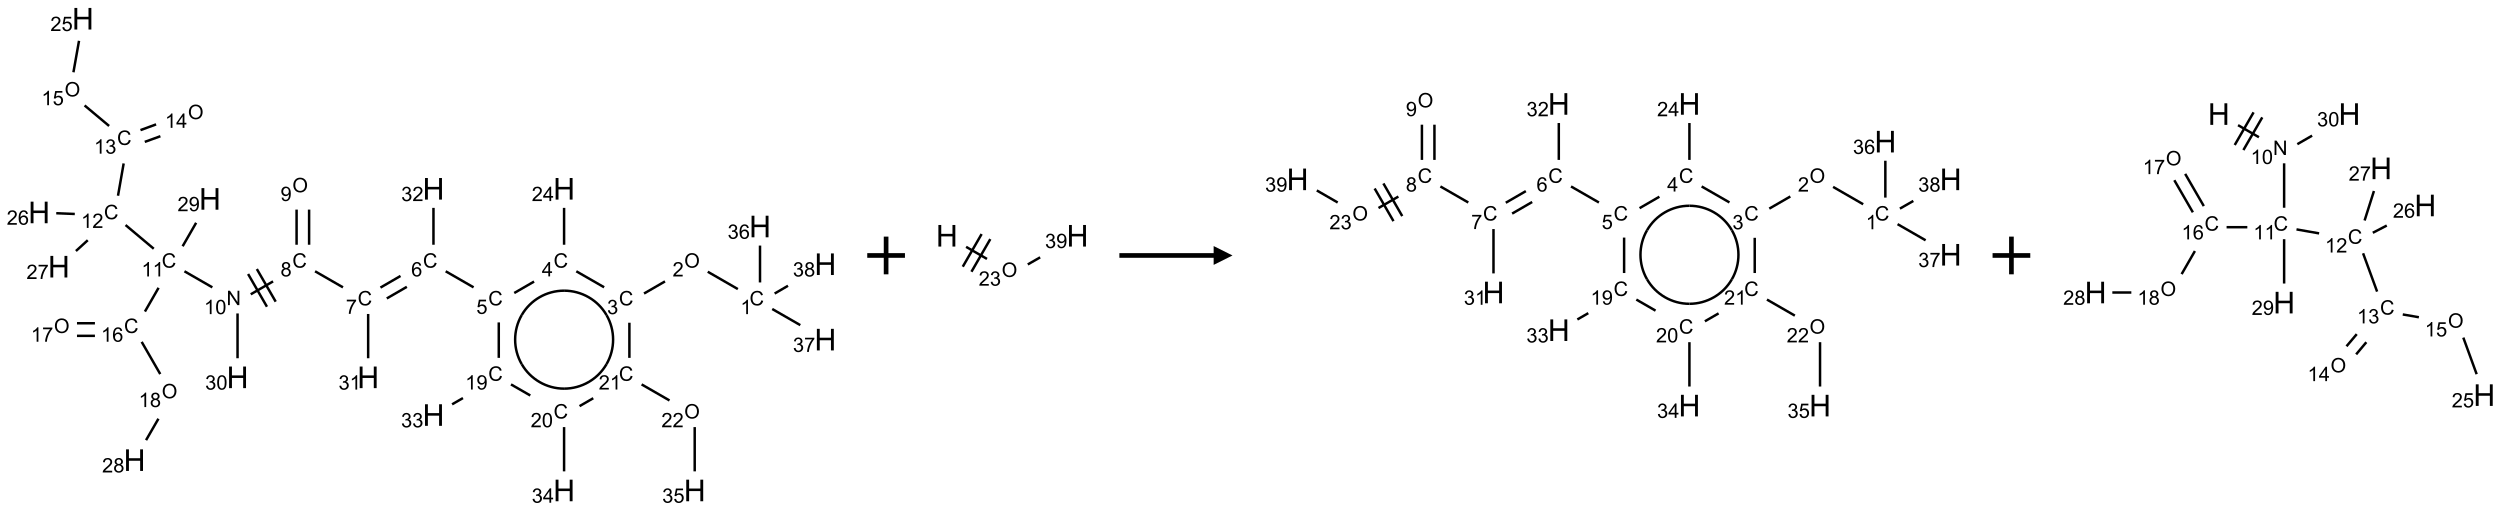 <?xml version="1.0" encoding="UTF-8"?>
<svg xmlns="http://www.w3.org/2000/svg" xmlns:xlink="http://www.w3.org/1999/xlink" width="1326" height="271" viewBox="0 0 1326 271">
<defs>
<g>
<g id="glyph-0-0">
<path d="M 1.332 0 L 1.332 -6.668 L 6.668 -6.668 L 6.668 0 Z M 1.5 -0.168 L 6.5 -0.168 L 6.5 -6.5 L 1.5 -6.5 Z M 1.5 -0.168 "/>
</g>
<g id="glyph-0-1">
<path d="M 6.27 -2.676 L 7.281 -2.422 C 7.07 -1.594 6.688 -0.961 6.137 -0.523 C 5.586 -0.086 4.914 0.129 4.121 0.129 C 3.297 0.129 2.629 -0.039 2.113 -0.371 C 1.598 -0.707 1.203 -1.191 0.934 -1.828 C 0.664 -2.465 0.531 -3.145 0.531 -3.875 C 0.531 -4.672 0.684 -5.363 0.988 -5.957 C 1.293 -6.547 1.723 -6.996 2.285 -7.305 C 2.844 -7.613 3.461 -7.766 4.137 -7.766 C 4.898 -7.766 5.543 -7.57 6.062 -7.184 C 6.582 -6.793 6.945 -6.246 7.152 -5.543 L 6.156 -5.309 C 5.98 -5.863 5.723 -6.266 5.387 -6.52 C 5.051 -6.773 4.625 -6.902 4.113 -6.902 C 3.527 -6.902 3.039 -6.762 2.645 -6.48 C 2.25 -6.199 1.973 -5.82 1.812 -5.348 C 1.652 -4.871 1.574 -4.383 1.574 -3.879 C 1.574 -3.23 1.668 -2.664 1.855 -2.18 C 2.047 -1.695 2.34 -1.332 2.738 -1.094 C 3.137 -0.855 3.57 -0.734 4.035 -0.734 C 4.602 -0.734 5.082 -0.898 5.473 -1.223 C 5.867 -1.551 6.133 -2.035 6.27 -2.676 Z M 6.27 -2.676 "/>
</g>
<g id="glyph-0-2">
<path d="M 3.973 0 L 3.035 0 L 3.035 -5.973 C 2.809 -5.758 2.516 -5.543 2.148 -5.328 C 1.781 -5.113 1.453 -4.953 1.16 -4.844 L 1.16 -5.75 C 1.684 -5.996 2.145 -6.297 2.535 -6.645 C 2.93 -6.996 3.207 -7.336 3.371 -7.668 L 3.973 -7.668 Z M 3.973 0 "/>
</g>
<g id="glyph-0-3">
<path d="M 0.516 -3.719 C 0.516 -4.984 0.855 -5.977 1.535 -6.695 C 2.215 -7.414 3.094 -7.77 4.172 -7.77 C 4.875 -7.77 5.512 -7.602 6.078 -7.266 C 6.645 -6.93 7.074 -6.461 7.371 -5.855 C 7.668 -5.254 7.816 -4.57 7.816 -3.809 C 7.816 -3.035 7.66 -2.34 7.348 -1.73 C 7.035 -1.117 6.594 -0.656 6.02 -0.34 C 5.449 -0.027 4.828 0.129 4.168 0.129 C 3.449 0.129 2.805 -0.043 2.238 -0.391 C 1.672 -0.738 1.246 -1.211 0.953 -1.812 C 0.66 -2.414 0.516 -3.047 0.516 -3.719 Z M 1.559 -3.703 C 1.559 -2.781 1.805 -2.059 2.301 -1.527 C 2.793 -1 3.414 -0.734 4.16 -0.734 C 4.922 -0.734 5.547 -1 6.039 -1.535 C 6.531 -2.07 6.777 -2.828 6.777 -3.812 C 6.777 -4.434 6.672 -4.977 6.461 -5.441 C 6.25 -5.902 5.945 -6.262 5.539 -6.52 C 5.133 -6.773 4.68 -6.902 4.176 -6.902 C 3.461 -6.902 2.848 -6.656 2.332 -6.164 C 1.816 -5.672 1.559 -4.852 1.559 -3.703 Z M 1.559 -3.703 "/>
</g>
<g id="glyph-0-4">
<path d="M 5.371 -0.902 L 5.371 0 L 0.324 0 C 0.316 -0.227 0.352 -0.441 0.434 -0.652 C 0.562 -0.996 0.766 -1.332 1.051 -1.668 C 1.332 -2 1.742 -2.387 2.277 -2.824 C 3.105 -3.504 3.668 -4.043 3.957 -4.441 C 4.25 -4.84 4.395 -5.215 4.395 -5.566 C 4.395 -5.938 4.262 -6.254 3.996 -6.508 C 3.73 -6.762 3.387 -6.891 2.957 -6.891 C 2.508 -6.891 2.145 -6.754 1.875 -6.484 C 1.605 -6.215 1.469 -5.84 1.465 -5.359 L 0.5 -5.457 C 0.566 -6.176 0.812 -6.727 1.246 -7.102 C 1.676 -7.477 2.254 -7.668 2.98 -7.668 C 3.711 -7.668 4.293 -7.465 4.719 -7.059 C 5.145 -6.652 5.359 -6.148 5.359 -5.547 C 5.359 -5.242 5.297 -4.941 5.172 -4.645 C 5.047 -4.352 4.84 -4.039 4.551 -3.715 C 4.262 -3.387 3.777 -2.938 3.105 -2.371 C 2.543 -1.898 2.18 -1.578 2.02 -1.41 C 1.859 -1.242 1.73 -1.07 1.625 -0.902 Z M 5.371 -0.902 "/>
</g>
<g id="glyph-0-5">
<path d="M 0.449 -2.016 L 1.387 -2.141 C 1.492 -1.609 1.676 -1.227 1.934 -0.992 C 2.191 -0.758 2.508 -0.641 2.879 -0.641 C 3.32 -0.641 3.695 -0.793 3.996 -1.098 C 4.301 -1.402 4.453 -1.781 4.453 -2.234 C 4.453 -2.664 4.312 -3.02 4.031 -3.301 C 3.75 -3.578 3.391 -3.719 2.957 -3.719 C 2.781 -3.719 2.562 -3.684 2.297 -3.613 L 2.402 -4.438 C 2.465 -4.43 2.516 -4.426 2.551 -4.426 C 2.949 -4.426 3.312 -4.531 3.629 -4.738 C 3.949 -4.949 4.109 -5.27 4.109 -5.703 C 4.109 -6.047 3.992 -6.332 3.762 -6.559 C 3.527 -6.785 3.227 -6.895 2.859 -6.895 C 2.496 -6.895 2.191 -6.781 1.949 -6.551 C 1.707 -6.324 1.547 -5.98 1.48 -5.52 L 0.543 -5.688 C 0.656 -6.316 0.918 -6.805 1.324 -7.148 C 1.73 -7.492 2.234 -7.668 2.84 -7.668 C 3.254 -7.668 3.641 -7.578 3.988 -7.398 C 4.34 -7.219 4.609 -6.977 4.793 -6.668 C 4.98 -6.359 5.074 -6.031 5.074 -5.684 C 5.074 -5.352 4.984 -5.051 4.809 -4.781 C 4.629 -4.512 4.367 -4.297 4.02 -4.137 C 4.473 -4.031 4.824 -3.816 5.074 -3.488 C 5.324 -3.16 5.449 -2.75 5.449 -2.254 C 5.449 -1.59 5.203 -1.023 4.719 -0.559 C 4.234 -0.098 3.617 0.137 2.875 0.137 C 2.203 0.137 1.648 -0.062 1.207 -0.465 C 0.762 -0.863 0.512 -1.379 0.449 -2.016 Z M 0.449 -2.016 "/>
</g>
<g id="glyph-0-6">
<path d="M 3.449 0 L 3.449 -1.828 L 0.137 -1.828 L 0.137 -2.688 L 3.621 -7.637 L 4.387 -7.637 L 4.387 -2.688 L 5.418 -2.688 L 5.418 -1.828 L 4.387 -1.828 L 4.387 0 Z M 3.449 -2.688 L 3.449 -6.129 L 1.059 -2.688 Z M 3.449 -2.688 "/>
</g>
<g id="glyph-0-7">
<path d="M 0.441 -2 L 1.426 -2.082 C 1.5 -1.605 1.668 -1.242 1.934 -1.004 C 2.199 -0.762 2.52 -0.641 2.895 -0.641 C 3.348 -0.641 3.73 -0.812 4.043 -1.152 C 4.355 -1.492 4.512 -1.941 4.512 -2.504 C 4.512 -3.039 4.359 -3.461 4.059 -3.77 C 3.758 -4.078 3.367 -4.234 2.879 -4.234 C 2.578 -4.234 2.305 -4.164 2.062 -4.027 C 1.82 -3.891 1.629 -3.715 1.488 -3.496 L 0.609 -3.609 L 1.348 -7.531 L 5.145 -7.531 L 5.145 -6.637 L 2.098 -6.637 L 1.688 -4.582 C 2.145 -4.902 2.625 -5.062 3.129 -5.062 C 3.797 -5.062 4.359 -4.832 4.816 -4.371 C 5.277 -3.91 5.504 -3.312 5.504 -2.59 C 5.504 -1.898 5.305 -1.301 4.902 -0.797 C 4.41 -0.18 3.742 0.129 2.895 0.129 C 2.199 0.129 1.633 -0.062 1.195 -0.453 C 0.758 -0.844 0.504 -1.359 0.441 -2 Z M 0.441 -2 "/>
</g>
<g id="glyph-0-8">
<path d="M 5.309 -5.766 L 4.375 -5.691 C 4.293 -6.059 4.172 -6.328 4.02 -6.496 C 3.766 -6.762 3.453 -6.895 3.082 -6.895 C 2.785 -6.895 2.523 -6.812 2.297 -6.645 C 2 -6.43 1.77 -6.117 1.598 -5.703 C 1.43 -5.289 1.34 -4.703 1.332 -3.938 C 1.559 -4.281 1.836 -4.535 2.16 -4.703 C 2.488 -4.871 2.828 -4.953 3.188 -4.953 C 3.812 -4.953 4.344 -4.723 4.785 -4.262 C 5.223 -3.801 5.441 -3.207 5.441 -2.48 C 5.441 -2 5.34 -1.555 5.133 -1.145 C 4.926 -0.73 4.641 -0.418 4.281 -0.199 C 3.922 0.02 3.512 0.129 3.051 0.129 C 2.27 0.129 1.633 -0.156 1.141 -0.73 C 0.648 -1.305 0.402 -2.254 0.402 -3.574 C 0.402 -5.051 0.672 -6.121 1.219 -6.793 C 1.695 -7.375 2.336 -7.668 3.141 -7.668 C 3.742 -7.668 4.234 -7.5 4.617 -7.16 C 5 -6.824 5.23 -6.359 5.309 -5.766 Z M 1.48 -2.473 C 1.48 -2.152 1.547 -1.844 1.684 -1.547 C 1.82 -1.25 2.016 -1.027 2.262 -0.871 C 2.508 -0.719 2.766 -0.641 3.035 -0.641 C 3.434 -0.641 3.773 -0.801 4.059 -1.121 C 4.344 -1.441 4.484 -1.875 4.484 -2.422 C 4.484 -2.949 4.344 -3.367 4.062 -3.668 C 3.781 -3.973 3.426 -4.125 3 -4.125 C 2.578 -4.125 2.219 -3.973 1.922 -3.668 C 1.625 -3.363 1.48 -2.969 1.48 -2.473 Z M 1.48 -2.473 "/>
</g>
<g id="glyph-0-9">
<path d="M 0.504 -6.637 L 0.504 -7.535 L 5.449 -7.535 L 5.449 -6.809 C 4.961 -6.289 4.48 -5.602 4.004 -4.746 C 3.527 -3.887 3.156 -3.004 2.895 -2.098 C 2.707 -1.461 2.59 -0.762 2.535 0 L 1.574 0 C 1.582 -0.602 1.703 -1.328 1.926 -2.176 C 2.152 -3.027 2.477 -3.848 2.898 -4.637 C 3.32 -5.426 3.77 -6.094 4.246 -6.637 Z M 0.504 -6.637 "/>
</g>
<g id="glyph-0-10">
<path d="M 1.887 -4.141 C 1.496 -4.281 1.207 -4.484 1.02 -4.75 C 0.832 -5.016 0.738 -5.328 0.738 -5.699 C 0.738 -6.254 0.938 -6.719 1.34 -7.098 C 1.738 -7.477 2.27 -7.668 2.934 -7.668 C 3.598 -7.668 4.137 -7.473 4.543 -7.086 C 4.949 -6.699 5.152 -6.227 5.152 -5.672 C 5.152 -5.316 5.059 -5.008 4.871 -4.746 C 4.688 -4.484 4.406 -4.281 4.027 -4.141 C 4.496 -3.988 4.852 -3.742 5.098 -3.402 C 5.34 -3.062 5.465 -2.656 5.465 -2.184 C 5.465 -1.531 5.234 -0.98 4.77 -0.535 C 4.309 -0.09 3.703 0.129 2.949 0.129 C 2.195 0.129 1.586 -0.094 1.125 -0.539 C 0.664 -0.984 0.434 -1.543 0.434 -2.207 C 0.434 -2.703 0.559 -3.121 0.809 -3.457 C 1.062 -3.793 1.422 -4.02 1.887 -4.141 Z M 1.699 -5.73 C 1.699 -5.367 1.812 -5.074 2.047 -4.844 C 2.281 -4.613 2.582 -4.5 2.953 -4.5 C 3.312 -4.5 3.609 -4.613 3.84 -4.84 C 4.07 -5.066 4.188 -5.348 4.188 -5.676 C 4.188 -6.02 4.07 -6.309 3.832 -6.543 C 3.594 -6.777 3.297 -6.895 2.941 -6.895 C 2.586 -6.895 2.289 -6.781 2.051 -6.551 C 1.816 -6.324 1.699 -6.047 1.699 -5.73 Z M 1.395 -2.203 C 1.395 -1.938 1.461 -1.676 1.586 -1.426 C 1.711 -1.176 1.902 -0.984 2.152 -0.848 C 2.402 -0.711 2.672 -0.641 2.957 -0.641 C 3.406 -0.641 3.777 -0.785 4.066 -1.074 C 4.359 -1.363 4.504 -1.727 4.504 -2.172 C 4.504 -2.625 4.355 -2.996 4.055 -3.293 C 3.754 -3.586 3.379 -3.734 2.926 -3.734 C 2.484 -3.734 2.121 -3.59 1.832 -3.297 C 1.543 -3.004 1.395 -2.641 1.395 -2.203 Z M 1.395 -2.203 "/>
</g>
<g id="glyph-0-11">
<path d="M 0.582 -1.766 L 1.484 -1.848 C 1.562 -1.426 1.707 -1.117 1.922 -0.926 C 2.137 -0.734 2.414 -0.641 2.75 -0.641 C 3.039 -0.641 3.289 -0.707 3.508 -0.84 C 3.727 -0.973 3.902 -1.148 4.043 -1.367 C 4.18 -1.586 4.297 -1.887 4.391 -2.262 C 4.484 -2.637 4.531 -3.016 4.531 -3.406 C 4.531 -3.449 4.531 -3.512 4.527 -3.594 C 4.34 -3.297 4.082 -3.055 3.758 -2.867 C 3.434 -2.68 3.082 -2.59 2.703 -2.59 C 2.07 -2.59 1.535 -2.816 1.098 -3.277 C 0.66 -3.734 0.441 -4.34 0.441 -5.09 C 0.441 -5.863 0.672 -6.484 1.129 -6.957 C 1.586 -7.43 2.156 -7.668 2.844 -7.668 C 3.34 -7.668 3.793 -7.531 4.207 -7.266 C 4.617 -7 4.93 -6.617 5.145 -6.121 C 5.355 -5.629 5.465 -4.91 5.465 -3.973 C 5.465 -2.996 5.359 -2.223 5.145 -1.645 C 4.934 -1.066 4.617 -0.625 4.199 -0.324 C 3.781 -0.02 3.293 0.129 2.73 0.129 C 2.133 0.129 1.645 -0.035 1.266 -0.367 C 0.887 -0.699 0.66 -1.164 0.582 -1.766 Z M 4.422 -5.137 C 4.422 -5.676 4.277 -6.102 3.992 -6.418 C 3.707 -6.734 3.359 -6.891 2.957 -6.891 C 2.543 -6.891 2.18 -6.719 1.871 -6.379 C 1.562 -6.039 1.406 -5.598 1.406 -5.059 C 1.406 -4.57 1.555 -4.176 1.848 -3.871 C 2.141 -3.566 2.5 -3.418 2.934 -3.418 C 3.367 -3.418 3.723 -3.57 4.004 -3.871 C 4.281 -4.176 4.422 -4.598 4.422 -5.137 Z M 4.422 -5.137 "/>
</g>
<g id="glyph-0-12">
<path d="M 0.812 0 L 0.812 -7.637 L 1.848 -7.637 L 5.859 -1.641 L 5.859 -7.637 L 6.828 -7.637 L 6.828 0 L 5.793 0 L 1.781 -6 L 1.781 0 Z M 0.812 0 "/>
</g>
<g id="glyph-0-13">
<path d="M 0.441 -3.766 C 0.441 -4.668 0.535 -5.395 0.723 -5.945 C 0.906 -6.496 1.184 -6.922 1.551 -7.219 C 1.918 -7.516 2.375 -7.668 2.934 -7.668 C 3.344 -7.668 3.703 -7.586 4.012 -7.418 C 4.32 -7.254 4.574 -7.016 4.777 -6.707 C 4.977 -6.395 5.137 -6.016 5.25 -5.57 C 5.363 -5.125 5.422 -4.523 5.422 -3.766 C 5.422 -2.871 5.328 -2.148 5.145 -1.598 C 4.961 -1.047 4.688 -0.621 4.32 -0.32 C 3.953 -0.02 3.492 0.129 2.934 0.129 C 2.195 0.129 1.617 -0.133 1.199 -0.66 C 0.695 -1.297 0.441 -2.332 0.441 -3.766 Z M 1.406 -3.766 C 1.406 -2.512 1.555 -1.68 1.848 -1.262 C 2.141 -0.848 2.5 -0.641 2.934 -0.641 C 3.363 -0.641 3.727 -0.848 4.02 -1.266 C 4.312 -1.684 4.457 -2.516 4.457 -3.766 C 4.457 -5.023 4.312 -5.859 4.02 -6.27 C 3.727 -6.684 3.359 -6.891 2.922 -6.891 C 2.492 -6.891 2.148 -6.707 1.891 -6.344 C 1.566 -5.879 1.406 -5.02 1.406 -3.766 Z M 1.406 -3.766 "/>
</g>
<g id="glyph-1-0">
<path d="M 2 0 L 2 -10 L 10 -10 L 10 0 Z M 2.25 -0.25 L 9.75 -0.25 L 9.75 -9.75 L 2.25 -9.75 Z M 2.25 -0.25 "/>
</g>
<g id="glyph-1-1">
<path d="M 1.281 0 L 1.281 -11.453 L 2.797 -11.453 L 2.797 -6.75 L 8.75 -6.75 L 8.75 -11.453 L 10.266 -11.453 L 10.266 0 L 8.75 0 L 8.75 -5.398 L 2.797 -5.398 L 2.797 0 Z M 1.281 0 "/>
</g>
</g>
</defs>
<path fill="none" stroke-width="0.033" stroke-linecap="butt" stroke-linejoin="miter" stroke="rgb(0%, 0%, 0%)" stroke-opacity="1" stroke-miterlimit="10" d="M 9.265 3.585 L 8.866 3.355 " transform="matrix(40, 0, 0, 40, 20.75, 9.932)"/>
<path fill="none" stroke-width="0.033" stroke-linecap="butt" stroke-linejoin="miter" stroke="rgb(0%, 0%, 0%)" stroke-opacity="1" stroke-miterlimit="10" d="M 8.299 3.483 L 8.021 3.644 " transform="matrix(40, 0, 0, 40, 20.75, 9.932)"/>
<path fill="none" stroke-width="0.033" stroke-linecap="butt" stroke-linejoin="miter" stroke="rgb(0%, 0%, 0%)" stroke-opacity="1" stroke-miterlimit="10" d="M 7.492 3.561 L 7.123 3.349 " transform="matrix(40, 0, 0, 40, 20.75, 9.932)"/>
<path fill="none" stroke-width="0.033" stroke-linecap="butt" stroke-linejoin="miter" stroke="rgb(0%, 0%, 0%)" stroke-opacity="1" stroke-miterlimit="10" d="M 6.961 2.997 L 6.961 2.508 " transform="matrix(40, 0, 0, 40, 20.75, 9.932)"/>
<path fill="none" stroke-width="0.033" stroke-linecap="butt" stroke-linejoin="miter" stroke="rgb(0%, 0%, 0%)" stroke-opacity="1" stroke-miterlimit="10" d="M 6.563 3.485 L 6.3 3.637 " transform="matrix(40, 0, 0, 40, 20.75, 9.932)"/>
<path fill="none" stroke-width="0.033" stroke-linecap="butt" stroke-linejoin="miter" stroke="rgb(0%, 0%, 0%)" stroke-opacity="1" stroke-miterlimit="10" d="M 5.761 3.562 L 5.391 3.349 " transform="matrix(40, 0, 0, 40, 20.75, 9.932)"/>
<path fill="none" stroke-width="0.033" stroke-linecap="butt" stroke-linejoin="miter" stroke="rgb(0%, 0%, 0%)" stroke-opacity="1" stroke-miterlimit="10" d="M 4.792 3.411 L 4.526 3.565 " transform="matrix(40, 0, 0, 40, 20.75, 9.932)"/>
<path fill="none" stroke-width="0.033" stroke-linecap="butt" stroke-linejoin="miter" stroke="rgb(0%, 0%, 0%)" stroke-opacity="1" stroke-miterlimit="10" d="M 4.876 3.555 L 4.61 3.709 " transform="matrix(40, 0, 0, 40, 20.75, 9.932)"/>
<path fill="none" stroke-width="0.033" stroke-linecap="butt" stroke-linejoin="miter" stroke="rgb(0%, 0%, 0%)" stroke-opacity="1" stroke-miterlimit="10" d="M 4.029 3.562 L 3.659 3.349 " transform="matrix(40, 0, 0, 40, 20.75, 9.932)"/>
<path fill="none" stroke-width="0.033" stroke-linecap="butt" stroke-linejoin="miter" stroke="rgb(0%, 0%, 0%)" stroke-opacity="1" stroke-miterlimit="10" d="M 3.58 2.997 L 3.58 2.531 " transform="matrix(40, 0, 0, 40, 20.75, 9.932)"/>
<path fill="none" stroke-width="0.033" stroke-linecap="butt" stroke-linejoin="miter" stroke="rgb(0%, 0%, 0%)" stroke-opacity="1" stroke-miterlimit="10" d="M 3.414 2.997 L 3.414 2.531 " transform="matrix(40, 0, 0, 40, 20.75, 9.932)"/>
<path fill="none" stroke-width="0.033" stroke-linecap="butt" stroke-linejoin="miter" stroke="rgb(0%, 0%, 0%)" stroke-opacity="1" stroke-miterlimit="10" d="M 3.102 3.483 L 2.806 3.654 " transform="matrix(40, 0, 0, 40, 20.75, 9.932)"/>
<path fill="none" stroke-width="0.033" stroke-linecap="butt" stroke-linejoin="miter" stroke="rgb(0%, 0%, 0%)" stroke-opacity="1" stroke-miterlimit="10" d="M 2.771 3.385 L 3.021 3.819 " transform="matrix(40, 0, 0, 40, 20.75, 9.932)"/>
<path fill="none" stroke-width="0.033" stroke-linecap="butt" stroke-linejoin="miter" stroke="rgb(0%, 0%, 0%)" stroke-opacity="1" stroke-miterlimit="10" d="M 2.887 3.319 L 3.137 3.752 " transform="matrix(40, 0, 0, 40, 20.75, 9.932)"/>
<path fill="none" stroke-width="0.033" stroke-linecap="butt" stroke-linejoin="miter" stroke="rgb(0%, 0%, 0%)" stroke-opacity="1" stroke-miterlimit="10" d="M 2.297 3.562 L 1.927 3.349 " transform="matrix(40, 0, 0, 40, 20.75, 9.932)"/>
<path fill="none" stroke-width="0.033" stroke-linecap="butt" stroke-linejoin="miter" stroke="rgb(0%, 0%, 0%)" stroke-opacity="1" stroke-miterlimit="10" d="M 1.52 3.05 L 1.146 2.736 " transform="matrix(40, 0, 0, 40, 20.75, 9.932)"/>
<path fill="none" stroke-width="0.033" stroke-linecap="butt" stroke-linejoin="miter" stroke="rgb(0%, 0%, 0%)" stroke-opacity="1" stroke-miterlimit="10" d="M 1.046 2.347 L 1.121 1.919 " transform="matrix(40, 0, 0, 40, 20.75, 9.932)"/>
<path fill="none" stroke-width="0.033" stroke-linecap="butt" stroke-linejoin="miter" stroke="rgb(0%, 0%, 0%)" stroke-opacity="1" stroke-miterlimit="10" d="M 1.401 1.633 L 1.608 1.558 " transform="matrix(40, 0, 0, 40, 20.75, 9.932)"/>
<path fill="none" stroke-width="0.033" stroke-linecap="butt" stroke-linejoin="miter" stroke="rgb(0%, 0%, 0%)" stroke-opacity="1" stroke-miterlimit="10" d="M 1.344 1.477 L 1.551 1.401 " transform="matrix(40, 0, 0, 40, 20.75, 9.932)"/>
<path fill="none" stroke-width="0.033" stroke-linecap="butt" stroke-linejoin="miter" stroke="rgb(0%, 0%, 0%)" stroke-opacity="1" stroke-miterlimit="10" d="M 0.928 1.422 L 0.603 1.15 " transform="matrix(40, 0, 0, 40, 20.75, 9.932)"/>
<path fill="none" stroke-width="0.033" stroke-linecap="butt" stroke-linejoin="miter" stroke="rgb(0%, 0%, 0%)" stroke-opacity="1" stroke-miterlimit="10" d="M 0.455 0.71 L 0.529 0.293 " transform="matrix(40, 0, 0, 40, 20.75, 9.932)"/>
<path fill="none" stroke-width="0.033" stroke-linecap="butt" stroke-linejoin="miter" stroke="rgb(0%, 0%, 0%)" stroke-opacity="1" stroke-miterlimit="10" d="M 0.473 2.589 L 0.227 2.579 " transform="matrix(40, 0, 0, 40, 20.75, 9.932)"/>
<path fill="none" stroke-width="0.033" stroke-linecap="butt" stroke-linejoin="miter" stroke="rgb(0%, 0%, 0%)" stroke-opacity="1" stroke-miterlimit="10" d="M 0.645 2.937 L 0.488 3.08 " transform="matrix(40, 0, 0, 40, 20.75, 9.932)"/>
<path fill="none" stroke-width="0.033" stroke-linecap="butt" stroke-linejoin="miter" stroke="rgb(0%, 0%, 0%)" stroke-opacity="1" stroke-miterlimit="10" d="M 1.584 3.568 L 1.403 3.883 " transform="matrix(40, 0, 0, 40, 20.75, 9.932)"/>
<path fill="none" stroke-width="0.033" stroke-linecap="butt" stroke-linejoin="miter" stroke="rgb(0%, 0%, 0%)" stroke-opacity="1" stroke-miterlimit="10" d="M 0.74 4.038 L 0.502 4.038 " transform="matrix(40, 0, 0, 40, 20.75, 9.932)"/>
<path fill="none" stroke-width="0.033" stroke-linecap="butt" stroke-linejoin="miter" stroke="rgb(0%, 0%, 0%)" stroke-opacity="1" stroke-miterlimit="10" d="M 0.74 4.205 L 0.502 4.205 " transform="matrix(40, 0, 0, 40, 20.75, 9.932)"/>
<path fill="none" stroke-width="0.033" stroke-linecap="butt" stroke-linejoin="miter" stroke="rgb(0%, 0%, 0%)" stroke-opacity="1" stroke-miterlimit="10" d="M 1.36 4.285 L 1.606 4.712 " transform="matrix(40, 0, 0, 40, 20.75, 9.932)"/>
<path fill="none" stroke-width="0.033" stroke-linecap="butt" stroke-linejoin="miter" stroke="rgb(0%, 0%, 0%)" stroke-opacity="1" stroke-miterlimit="10" d="M 1.582 5.304 L 1.418 5.588 " transform="matrix(40, 0, 0, 40, 20.75, 9.932)"/>
<path fill="none" stroke-width="0.033" stroke-linecap="butt" stroke-linejoin="miter" stroke="rgb(0%, 0%, 0%)" stroke-opacity="1" stroke-miterlimit="10" d="M 1.903 3.017 L 2.082 2.706 " transform="matrix(40, 0, 0, 40, 20.75, 9.932)"/>
<path fill="none" stroke-width="0.033" stroke-linecap="butt" stroke-linejoin="miter" stroke="rgb(0%, 0%, 0%)" stroke-opacity="1" stroke-miterlimit="10" d="M 2.631 3.908 L 2.631 4.502 " transform="matrix(40, 0, 0, 40, 20.75, 9.932)"/>
<path fill="none" stroke-width="0.033" stroke-linecap="butt" stroke-linejoin="miter" stroke="rgb(0%, 0%, 0%)" stroke-opacity="1" stroke-miterlimit="10" d="M 4.363 3.915 L 4.363 4.502 " transform="matrix(40, 0, 0, 40, 20.75, 9.932)"/>
<path fill="none" stroke-width="0.033" stroke-linecap="butt" stroke-linejoin="miter" stroke="rgb(0%, 0%, 0%)" stroke-opacity="1" stroke-miterlimit="10" d="M 5.229 2.997 L 5.229 2.508 " transform="matrix(40, 0, 0, 40, 20.75, 9.932)"/>
<path fill="none" stroke-width="0.033" stroke-linecap="butt" stroke-linejoin="miter" stroke="rgb(0%, 0%, 0%)" stroke-opacity="1" stroke-miterlimit="10" d="M 6.095 4.027 L 6.095 4.497 " transform="matrix(40, 0, 0, 40, 20.75, 9.932)"/>
<path fill="none" stroke-width="0.033" stroke-linecap="butt" stroke-linejoin="miter" stroke="rgb(0%, 0%, 0%)" stroke-opacity="1" stroke-miterlimit="10" d="M 5.62 5.03 L 5.476 5.113 " transform="matrix(40, 0, 0, 40, 20.75, 9.932)"/>
<path fill="none" stroke-width="0.033" stroke-linecap="butt" stroke-linejoin="miter" stroke="rgb(0%, 0%, 0%)" stroke-opacity="1" stroke-miterlimit="10" d="M 6.257 4.849 L 6.513 4.996 " transform="matrix(40, 0, 0, 40, 20.75, 9.932)"/>
<path fill="none" stroke-width="0.033" stroke-linecap="butt" stroke-linejoin="miter" stroke="rgb(0%, 0%, 0%)" stroke-opacity="1" stroke-miterlimit="10" d="M 6.961 5.415 L 6.961 6.002 " transform="matrix(40, 0, 0, 40, 20.75, 9.932)"/>
<path fill="none" stroke-width="0.033" stroke-linecap="butt" stroke-linejoin="miter" stroke="rgb(0%, 0%, 0%)" stroke-opacity="1" stroke-miterlimit="10" d="M 7.166 5.137 L 7.348 5.032 " transform="matrix(40, 0, 0, 40, 20.75, 9.932)"/>
<path fill="none" stroke-width="0.033" stroke-linecap="butt" stroke-linejoin="miter" stroke="rgb(0%, 0%, 0%)" stroke-opacity="1" stroke-miterlimit="10" d="M 7.827 4.497 L 7.827 4.031 " transform="matrix(40, 0, 0, 40, 20.75, 9.932)"/>
<path fill="none" stroke-width="0.033" stroke-linecap="butt" stroke-linejoin="miter" stroke="rgb(0%, 0%, 0%)" stroke-opacity="1" stroke-miterlimit="10" d="M 7.989 4.849 L 8.359 5.062 " transform="matrix(40, 0, 0, 40, 20.75, 9.932)"/>
<path fill="none" stroke-width="0.033" stroke-linecap="butt" stroke-linejoin="miter" stroke="rgb(0%, 0%, 0%)" stroke-opacity="1" stroke-miterlimit="10" d="M 8.693 5.415 L 8.693 6.002 " transform="matrix(40, 0, 0, 40, 20.75, 9.932)"/>
<path fill="none" stroke-width="0.033" stroke-linecap="butt" stroke-linejoin="miter" stroke="rgb(0%, 0%, 0%)" stroke-opacity="1" stroke-miterlimit="10" d="M 9.559 3.497 L 9.559 3.008 " transform="matrix(40, 0, 0, 40, 20.75, 9.932)"/>
<path fill="none" stroke-width="0.033" stroke-linecap="butt" stroke-linejoin="miter" stroke="rgb(0%, 0%, 0%)" stroke-opacity="1" stroke-miterlimit="10" d="M 9.721 3.849 L 10.093 4.063 " transform="matrix(40, 0, 0, 40, 20.75, 9.932)"/>
<path fill="none" stroke-width="0.033" stroke-linecap="butt" stroke-linejoin="miter" stroke="rgb(0%, 0%, 0%)" stroke-opacity="1" stroke-miterlimit="10" d="M 9.753 3.644 L 9.93 3.541 " transform="matrix(40, 0, 0, 40, 20.75, 9.932)"/>
<path fill="none" stroke-width="0.033" stroke-linecap="butt" stroke-linejoin="miter" stroke="rgb(0%, 0%, 0%)" stroke-opacity="1" stroke-miterlimit="10" d="M 6.961 3.606 C 7.193 3.606 7.408 3.729 7.524 3.93 " transform="matrix(40, 0, 0, 40, 20.75, 9.932)"/>
<path fill="none" stroke-width="0.033" stroke-linecap="butt" stroke-linejoin="miter" stroke="rgb(0%, 0%, 0%)" stroke-opacity="1" stroke-miterlimit="10" d="M 6.399 3.93 C 6.515 3.729 6.729 3.606 6.961 3.606 " transform="matrix(40, 0, 0, 40, 20.75, 9.932)"/>
<path fill="none" stroke-width="0.033" stroke-linecap="butt" stroke-linejoin="miter" stroke="rgb(0%, 0%, 0%)" stroke-opacity="1" stroke-miterlimit="10" d="M 6.399 4.58 C 6.283 4.379 6.283 4.131 6.399 3.93 " transform="matrix(40, 0, 0, 40, 20.75, 9.932)"/>
<path fill="none" stroke-width="0.033" stroke-linecap="butt" stroke-linejoin="miter" stroke="rgb(0%, 0%, 0%)" stroke-opacity="1" stroke-miterlimit="10" d="M 6.961 4.905 C 6.729 4.905 6.515 4.781 6.399 4.58 " transform="matrix(40, 0, 0, 40, 20.75, 9.932)"/>
<path fill="none" stroke-width="0.033" stroke-linecap="butt" stroke-linejoin="miter" stroke="rgb(0%, 0%, 0%)" stroke-opacity="1" stroke-miterlimit="10" d="M 7.524 4.58 C 7.408 4.781 7.193 4.905 6.961 4.905 " transform="matrix(40, 0, 0, 40, 20.75, 9.932)"/>
<path fill="none" stroke-width="0.033" stroke-linecap="butt" stroke-linejoin="miter" stroke="rgb(0%, 0%, 0%)" stroke-opacity="1" stroke-miterlimit="10" d="M 7.524 3.93 C 7.64 4.131 7.64 4.379 7.524 4.58 " transform="matrix(40, 0, 0, 40, 20.75, 9.932)"/>
<g fill="rgb(0%, 0%, 0%)" fill-opacity="1">
<use xlink:href="#glyph-0-1" x="397.531" y="161.984"/>
</g>
<g fill="rgb(0%, 0%, 0%)" fill-opacity="1">
<use xlink:href="#glyph-0-2" x="392.75" y="166.621"/>
</g>
<g fill="rgb(0%, 0%, 0%)" fill-opacity="1">
<use xlink:href="#glyph-0-3" x="362.906" y="141.988"/>
</g>
<g fill="rgb(0%, 0%, 0%)" fill-opacity="1">
<use xlink:href="#glyph-0-4" x="356.719" y="146.621"/>
</g>
<g fill="rgb(0%, 0%, 0%)" fill-opacity="1">
<use xlink:href="#glyph-0-1" x="328.25" y="161.984"/>
</g>
<g fill="rgb(0%, 0%, 0%)" fill-opacity="1">
<use xlink:href="#glyph-0-5" x="321.996" y="166.621"/>
</g>
<g fill="rgb(0%, 0%, 0%)" fill-opacity="1">
<use xlink:href="#glyph-0-1" x="293.605" y="141.984"/>
</g>
<g fill="rgb(0%, 0%, 0%)" fill-opacity="1">
<use xlink:href="#glyph-0-6" x="287.387" y="146.59"/>
</g>
<g fill="rgb(0%, 0%, 0%)" fill-opacity="1">
<use xlink:href="#glyph-1-1" x="293.426" y="105.867"/>
</g>
<g fill="rgb(0%, 0%, 0%)" fill-opacity="1">
<use xlink:href="#glyph-0-4" x="282.027" y="106.66"/>
<use xlink:href="#glyph-0-6" x="287.96" y="106.66"/>
</g>
<g fill="rgb(0%, 0%, 0%)" fill-opacity="1">
<use xlink:href="#glyph-0-1" x="258.965" y="161.984"/>
</g>
<g fill="rgb(0%, 0%, 0%)" fill-opacity="1">
<use xlink:href="#glyph-0-7" x="252.656" y="166.488"/>
</g>
<g fill="rgb(0%, 0%, 0%)" fill-opacity="1">
<use xlink:href="#glyph-0-1" x="224.324" y="141.984"/>
</g>
<g fill="rgb(0%, 0%, 0%)" fill-opacity="1">
<use xlink:href="#glyph-0-8" x="218.078" y="146.621"/>
</g>
<g fill="rgb(0%, 0%, 0%)" fill-opacity="1">
<use xlink:href="#glyph-0-1" x="189.684" y="161.984"/>
</g>
<g fill="rgb(0%, 0%, 0%)" fill-opacity="1">
<use xlink:href="#glyph-0-9" x="183.43" y="166.492"/>
</g>
<g fill="rgb(0%, 0%, 0%)" fill-opacity="1">
<use xlink:href="#glyph-0-1" x="155.043" y="141.984"/>
</g>
<g fill="rgb(0%, 0%, 0%)" fill-opacity="1">
<use xlink:href="#glyph-0-10" x="148.777" y="146.621"/>
</g>
<g fill="rgb(0%, 0%, 0%)" fill-opacity="1">
<use xlink:href="#glyph-0-3" x="155.059" y="101.988"/>
</g>
<g fill="rgb(0%, 0%, 0%)" fill-opacity="1">
<use xlink:href="#glyph-0-11" x="148.773" y="106.621"/>
</g>
<g fill="rgb(0%, 0%, 0%)" fill-opacity="1">
<use xlink:href="#glyph-0-12" x="120.121" y="161.852"/>
</g>
<g fill="rgb(0%, 0%, 0%)" fill-opacity="1">
<use xlink:href="#glyph-0-2" x="108.242" y="166.621"/>
<use xlink:href="#glyph-0-13" x="114.174" y="166.621"/>
</g>
<g fill="rgb(0%, 0%, 0%)" fill-opacity="1">
<use xlink:href="#glyph-0-1" x="85.762" y="141.984"/>
</g>
<g fill="rgb(0%, 0%, 0%)" fill-opacity="1">
<use xlink:href="#glyph-0-2" x="75.051" y="146.621"/>
<use xlink:href="#glyph-0-2" x="80.983" y="146.621"/>
</g>
<g fill="rgb(0%, 0%, 0%)" fill-opacity="1">
<use xlink:href="#glyph-0-1" x="55.121" y="116.273"/>
</g>
<g fill="rgb(0%, 0%, 0%)" fill-opacity="1">
<use xlink:href="#glyph-0-2" x="43.012" y="120.91"/>
<use xlink:href="#glyph-0-4" x="48.944" y="120.91"/>
</g>
<g fill="rgb(0%, 0%, 0%)" fill-opacity="1">
<use xlink:href="#glyph-0-1" x="62.066" y="76.879"/>
</g>
<g fill="rgb(0%, 0%, 0%)" fill-opacity="1">
<use xlink:href="#glyph-0-2" x="49.879" y="81.516"/>
<use xlink:href="#glyph-0-5" x="55.811" y="81.516"/>
</g>
<g fill="rgb(0%, 0%, 0%)" fill-opacity="1">
<use xlink:href="#glyph-0-3" x="99.668" y="63.203"/>
</g>
<g fill="rgb(0%, 0%, 0%)" fill-opacity="1">
<use xlink:href="#glyph-0-2" x="87.5" y="67.836"/>
<use xlink:href="#glyph-0-6" x="93.432" y="67.836"/>
</g>
<g fill="rgb(0%, 0%, 0%)" fill-opacity="1">
<use xlink:href="#glyph-0-3" x="34.262" y="51.172"/>
</g>
<g fill="rgb(0%, 0%, 0%)" fill-opacity="1">
<use xlink:href="#glyph-0-2" x="22.004" y="55.805"/>
<use xlink:href="#glyph-0-7" x="27.936" y="55.805"/>
</g>
<g fill="rgb(0%, 0%, 0%)" fill-opacity="1">
<use xlink:href="#glyph-1-1" x="38.191" y="15.66"/>
</g>
<g fill="rgb(0%, 0%, 0%)" fill-opacity="1">
<use xlink:href="#glyph-0-4" x="26.699" y="16.453"/>
<use xlink:href="#glyph-0-7" x="32.632" y="16.453"/>
</g>
<g fill="rgb(0%, 0%, 0%)" fill-opacity="1">
<use xlink:href="#glyph-1-1" x="14.977" y="118.41"/>
</g>
<g fill="rgb(0%, 0%, 0%)" fill-opacity="1">
<use xlink:href="#glyph-0-4" x="3.551" y="119.203"/>
<use xlink:href="#glyph-0-8" x="9.483" y="119.203"/>
</g>
<g fill="rgb(0%, 0%, 0%)" fill-opacity="1">
<use xlink:href="#glyph-1-1" x="25.449" y="147.18"/>
</g>
<g fill="rgb(0%, 0%, 0%)" fill-opacity="1">
<use xlink:href="#glyph-0-4" x="14.016" y="147.973"/>
<use xlink:href="#glyph-0-9" x="19.948" y="147.973"/>
</g>
<g fill="rgb(0%, 0%, 0%)" fill-opacity="1">
<use xlink:href="#glyph-0-1" x="65.762" y="176.625"/>
</g>
<g fill="rgb(0%, 0%, 0%)" fill-opacity="1">
<use xlink:href="#glyph-0-2" x="53.582" y="181.262"/>
<use xlink:href="#glyph-0-8" x="59.514" y="181.262"/>
</g>
<g fill="rgb(0%, 0%, 0%)" fill-opacity="1">
<use xlink:href="#glyph-0-3" x="28.598" y="176.629"/>
</g>
<g fill="rgb(0%, 0%, 0%)" fill-opacity="1">
<use xlink:href="#glyph-0-2" x="16.398" y="181.262"/>
<use xlink:href="#glyph-0-9" x="22.331" y="181.262"/>
</g>
<g fill="rgb(0%, 0%, 0%)" fill-opacity="1">
<use xlink:href="#glyph-0-3" x="85.777" y="211.27"/>
</g>
<g fill="rgb(0%, 0%, 0%)" fill-opacity="1">
<use xlink:href="#glyph-0-2" x="73.559" y="215.902"/>
<use xlink:href="#glyph-0-10" x="79.491" y="215.902"/>
</g>
<g fill="rgb(0%, 0%, 0%)" fill-opacity="1">
<use xlink:href="#glyph-1-1" x="65.582" y="249.789"/>
</g>
<g fill="rgb(0%, 0%, 0%)" fill-opacity="1">
<use xlink:href="#glyph-0-4" x="54.133" y="250.582"/>
<use xlink:href="#glyph-0-10" x="60.065" y="250.582"/>
</g>
<g fill="rgb(0%, 0%, 0%)" fill-opacity="1">
<use xlink:href="#glyph-1-1" x="105.582" y="111.227"/>
</g>
<g fill="rgb(0%, 0%, 0%)" fill-opacity="1">
<use xlink:href="#glyph-0-4" x="94.133" y="112.02"/>
<use xlink:href="#glyph-0-11" x="100.065" y="112.02"/>
</g>
<g fill="rgb(0%, 0%, 0%)" fill-opacity="1">
<use xlink:href="#glyph-1-1" x="120.223" y="205.867"/>
</g>
<g fill="rgb(0%, 0%, 0%)" fill-opacity="1">
<use xlink:href="#glyph-0-5" x="108.816" y="206.66"/>
<use xlink:href="#glyph-0-13" x="114.749" y="206.66"/>
</g>
<g fill="rgb(0%, 0%, 0%)" fill-opacity="1">
<use xlink:href="#glyph-1-1" x="189.504" y="205.867"/>
</g>
<g fill="rgb(0%, 0%, 0%)" fill-opacity="1">
<use xlink:href="#glyph-0-5" x="179.543" y="206.66"/>
<use xlink:href="#glyph-0-2" x="185.475" y="206.66"/>
</g>
<g fill="rgb(0%, 0%, 0%)" fill-opacity="1">
<use xlink:href="#glyph-1-1" x="224.145" y="105.867"/>
</g>
<g fill="rgb(0%, 0%, 0%)" fill-opacity="1">
<use xlink:href="#glyph-0-5" x="212.789" y="106.66"/>
<use xlink:href="#glyph-0-4" x="218.721" y="106.66"/>
</g>
<g fill="rgb(0%, 0%, 0%)" fill-opacity="1">
<use xlink:href="#glyph-0-1" x="258.965" y="201.984"/>
</g>
<g fill="rgb(0%, 0%, 0%)" fill-opacity="1">
<use xlink:href="#glyph-0-2" x="246.766" y="206.621"/>
<use xlink:href="#glyph-0-11" x="252.698" y="206.621"/>
</g>
<g fill="rgb(0%, 0%, 0%)" fill-opacity="1">
<use xlink:href="#glyph-1-1" x="224.145" y="225.867"/>
</g>
<g fill="rgb(0%, 0%, 0%)" fill-opacity="1">
<use xlink:href="#glyph-0-5" x="212.711" y="226.66"/>
<use xlink:href="#glyph-0-5" x="218.643" y="226.66"/>
</g>
<g fill="rgb(0%, 0%, 0%)" fill-opacity="1">
<use xlink:href="#glyph-0-1" x="293.605" y="221.984"/>
</g>
<g fill="rgb(0%, 0%, 0%)" fill-opacity="1">
<use xlink:href="#glyph-0-4" x="281.449" y="226.621"/>
<use xlink:href="#glyph-0-13" x="287.382" y="226.621"/>
</g>
<g fill="rgb(0%, 0%, 0%)" fill-opacity="1">
<use xlink:href="#glyph-1-1" x="293.426" y="265.867"/>
</g>
<g fill="rgb(0%, 0%, 0%)" fill-opacity="1">
<use xlink:href="#glyph-0-5" x="282.023" y="266.66"/>
<use xlink:href="#glyph-0-6" x="287.956" y="266.66"/>
</g>
<g fill="rgb(0%, 0%, 0%)" fill-opacity="1">
<use xlink:href="#glyph-0-1" x="328.25" y="201.984"/>
</g>
<g fill="rgb(0%, 0%, 0%)" fill-opacity="1">
<use xlink:href="#glyph-0-4" x="317.539" y="206.621"/>
<use xlink:href="#glyph-0-2" x="323.471" y="206.621"/>
</g>
<g fill="rgb(0%, 0%, 0%)" fill-opacity="1">
<use xlink:href="#glyph-0-3" x="362.906" y="221.988"/>
</g>
<g fill="rgb(0%, 0%, 0%)" fill-opacity="1">
<use xlink:href="#glyph-0-4" x="350.785" y="226.621"/>
<use xlink:href="#glyph-0-4" x="356.717" y="226.621"/>
</g>
<g fill="rgb(0%, 0%, 0%)" fill-opacity="1">
<use xlink:href="#glyph-1-1" x="362.711" y="265.867"/>
</g>
<g fill="rgb(0%, 0%, 0%)" fill-opacity="1">
<use xlink:href="#glyph-0-5" x="351.219" y="266.66"/>
<use xlink:href="#glyph-0-7" x="357.151" y="266.66"/>
</g>
<g fill="rgb(0%, 0%, 0%)" fill-opacity="1">
<use xlink:href="#glyph-1-1" x="397.352" y="125.867"/>
</g>
<g fill="rgb(0%, 0%, 0%)" fill-opacity="1">
<use xlink:href="#glyph-0-5" x="385.922" y="126.66"/>
<use xlink:href="#glyph-0-8" x="391.854" y="126.66"/>
</g>
<g fill="rgb(0%, 0%, 0%)" fill-opacity="1">
<use xlink:href="#glyph-1-1" x="431.992" y="185.867"/>
</g>
<g fill="rgb(0%, 0%, 0%)" fill-opacity="1">
<use xlink:href="#glyph-0-5" x="420.559" y="186.66"/>
<use xlink:href="#glyph-0-9" x="426.491" y="186.66"/>
</g>
<g fill="rgb(0%, 0%, 0%)" fill-opacity="1">
<use xlink:href="#glyph-1-1" x="431.992" y="145.867"/>
</g>
<g fill="rgb(0%, 0%, 0%)" fill-opacity="1">
<use xlink:href="#glyph-0-5" x="420.543" y="146.66"/>
<use xlink:href="#glyph-0-10" x="426.475" y="146.66"/>
</g>
<path fill="none" stroke-width="0.062" stroke-linecap="butt" stroke-linejoin="miter" stroke="rgb(0%, 0%, 0%)" stroke-opacity="1" stroke-miterlimit="10" d="M 0 0 L 0.5 0 M 0.25 -0.25 L 0.25 0.25 " transform="matrix(40, 0, 0, 40, 459.988, 135.5)"/>
<path fill="none" stroke-width="0.033" stroke-linecap="butt" stroke-linejoin="miter" stroke="rgb(0%, 0%, 0%)" stroke-opacity="1" stroke-miterlimit="10" d="M 0.255 0.147 L 0.532 0.307 " transform="matrix(40, 0, 0, 40, 502.215, 125.055)"/>
<path fill="none" stroke-width="0.033" stroke-linecap="butt" stroke-linejoin="miter" stroke="rgb(0%, 0%, 0%)" stroke-opacity="1" stroke-miterlimit="10" d="M 0.326 0.477 L 0.576 0.044 " transform="matrix(40, 0, 0, 40, 502.215, 125.055)"/>
<path fill="none" stroke-width="0.033" stroke-linecap="butt" stroke-linejoin="miter" stroke="rgb(0%, 0%, 0%)" stroke-opacity="1" stroke-miterlimit="10" d="M 0.211 0.41 L 0.461 -0.023 " transform="matrix(40, 0, 0, 40, 502.215, 125.055)"/>
<path fill="none" stroke-width="0.033" stroke-linecap="butt" stroke-linejoin="miter" stroke="rgb(0%, 0%, 0%)" stroke-opacity="1" stroke-miterlimit="10" d="M 1.073 0.38 L 1.237 0.286 " transform="matrix(40, 0, 0, 40, 502.215, 125.055)"/>
<g fill="rgb(0%, 0%, 0%)" fill-opacity="1">
<use xlink:href="#glyph-1-1" x="496.441" y="130.781"/>
</g>
<g fill="rgb(0%, 0%, 0%)" fill-opacity="1">
<use xlink:href="#glyph-0-3" x="531.277" y="146.902"/>
</g>
<g fill="rgb(0%, 0%, 0%)" fill-opacity="1">
<use xlink:href="#glyph-0-4" x="519.082" y="151.535"/>
<use xlink:href="#glyph-0-5" x="525.014" y="151.535"/>
</g>
<g fill="rgb(0%, 0%, 0%)" fill-opacity="1">
<use xlink:href="#glyph-1-1" x="565.723" y="130.781"/>
</g>
<g fill="rgb(0%, 0%, 0%)" fill-opacity="1">
<use xlink:href="#glyph-0-5" x="554.273" y="131.574"/>
<use xlink:href="#glyph-0-11" x="560.206" y="131.574"/>
</g>
<path fill-rule="nonzero" fill="rgb(0%, 0%, 0%)" fill-opacity="1" d="M 593.719 136.75 L 643.719 136.75 L 643.719 140.5 L 653.719 135.5 L 643.719 130.5 L 643.719 134.25 L 593.719 134.25 "/>
<path fill="none" stroke-width="0.033" stroke-linecap="butt" stroke-linejoin="miter" stroke="rgb(0%, 0%, 0%)" stroke-opacity="1" stroke-miterlimit="10" d="M 7.5 1.33 L 7.101 1.1 " transform="matrix(40, 0, 0, 40, 688.227, 55.133)"/>
<path fill="none" stroke-width="0.033" stroke-linecap="butt" stroke-linejoin="miter" stroke="rgb(0%, 0%, 0%)" stroke-opacity="1" stroke-miterlimit="10" d="M 6.534 1.227 L 6.255 1.388 " transform="matrix(40, 0, 0, 40, 688.227, 55.133)"/>
<path fill="none" stroke-width="0.033" stroke-linecap="butt" stroke-linejoin="miter" stroke="rgb(0%, 0%, 0%)" stroke-opacity="1" stroke-miterlimit="10" d="M 5.727 1.306 L 5.358 1.094 " transform="matrix(40, 0, 0, 40, 688.227, 55.133)"/>
<path fill="none" stroke-width="0.033" stroke-linecap="butt" stroke-linejoin="miter" stroke="rgb(0%, 0%, 0%)" stroke-opacity="1" stroke-miterlimit="10" d="M 5.196 0.742 L 5.196 0.253 " transform="matrix(40, 0, 0, 40, 688.227, 55.133)"/>
<path fill="none" stroke-width="0.033" stroke-linecap="butt" stroke-linejoin="miter" stroke="rgb(0%, 0%, 0%)" stroke-opacity="1" stroke-miterlimit="10" d="M 4.798 1.23 L 4.535 1.382 " transform="matrix(40, 0, 0, 40, 688.227, 55.133)"/>
<path fill="none" stroke-width="0.033" stroke-linecap="butt" stroke-linejoin="miter" stroke="rgb(0%, 0%, 0%)" stroke-opacity="1" stroke-miterlimit="10" d="M 3.996 1.307 L 3.626 1.094 " transform="matrix(40, 0, 0, 40, 688.227, 55.133)"/>
<path fill="none" stroke-width="0.033" stroke-linecap="butt" stroke-linejoin="miter" stroke="rgb(0%, 0%, 0%)" stroke-opacity="1" stroke-miterlimit="10" d="M 3.027 1.156 L 2.761 1.31 " transform="matrix(40, 0, 0, 40, 688.227, 55.133)"/>
<path fill="none" stroke-width="0.033" stroke-linecap="butt" stroke-linejoin="miter" stroke="rgb(0%, 0%, 0%)" stroke-opacity="1" stroke-miterlimit="10" d="M 3.111 1.3 L 2.845 1.454 " transform="matrix(40, 0, 0, 40, 688.227, 55.133)"/>
<path fill="none" stroke-width="0.033" stroke-linecap="butt" stroke-linejoin="miter" stroke="rgb(0%, 0%, 0%)" stroke-opacity="1" stroke-miterlimit="10" d="M 2.264 1.307 L 1.894 1.094 " transform="matrix(40, 0, 0, 40, 688.227, 55.133)"/>
<path fill="none" stroke-width="0.033" stroke-linecap="butt" stroke-linejoin="miter" stroke="rgb(0%, 0%, 0%)" stroke-opacity="1" stroke-miterlimit="10" d="M 1.815 0.742 L 1.815 0.275 " transform="matrix(40, 0, 0, 40, 688.227, 55.133)"/>
<path fill="none" stroke-width="0.033" stroke-linecap="butt" stroke-linejoin="miter" stroke="rgb(0%, 0%, 0%)" stroke-opacity="1" stroke-miterlimit="10" d="M 1.649 0.742 L 1.649 0.275 " transform="matrix(40, 0, 0, 40, 688.227, 55.133)"/>
<path fill="none" stroke-width="0.033" stroke-linecap="butt" stroke-linejoin="miter" stroke="rgb(0%, 0%, 0%)" stroke-opacity="1" stroke-miterlimit="10" d="M 1.337 1.228 L 1.073 1.38 " transform="matrix(40, 0, 0, 40, 688.227, 55.133)"/>
<path fill="none" stroke-width="0.033" stroke-linecap="butt" stroke-linejoin="miter" stroke="rgb(0%, 0%, 0%)" stroke-opacity="1" stroke-miterlimit="10" d="M 1.022 1.121 L 1.272 1.554 " transform="matrix(40, 0, 0, 40, 688.227, 55.133)"/>
<path fill="none" stroke-width="0.033" stroke-linecap="butt" stroke-linejoin="miter" stroke="rgb(0%, 0%, 0%)" stroke-opacity="1" stroke-miterlimit="10" d="M 1.138 1.054 L 1.388 1.487 " transform="matrix(40, 0, 0, 40, 688.227, 55.133)"/>
<path fill="none" stroke-width="0.033" stroke-linecap="butt" stroke-linejoin="miter" stroke="rgb(0%, 0%, 0%)" stroke-opacity="1" stroke-miterlimit="10" d="M 0.532 1.307 L 0.255 1.147 " transform="matrix(40, 0, 0, 40, 688.227, 55.133)"/>
<path fill="none" stroke-width="0.033" stroke-linecap="butt" stroke-linejoin="miter" stroke="rgb(0%, 0%, 0%)" stroke-opacity="1" stroke-miterlimit="10" d="M 2.598 1.659 L 2.598 2.247 " transform="matrix(40, 0, 0, 40, 688.227, 55.133)"/>
<path fill="none" stroke-width="0.033" stroke-linecap="butt" stroke-linejoin="miter" stroke="rgb(0%, 0%, 0%)" stroke-opacity="1" stroke-miterlimit="10" d="M 3.464 0.742 L 3.464 0.253 " transform="matrix(40, 0, 0, 40, 688.227, 55.133)"/>
<path fill="none" stroke-width="0.033" stroke-linecap="butt" stroke-linejoin="miter" stroke="rgb(0%, 0%, 0%)" stroke-opacity="1" stroke-miterlimit="10" d="M 4.33 1.772 L 4.33 2.242 " transform="matrix(40, 0, 0, 40, 688.227, 55.133)"/>
<path fill="none" stroke-width="0.033" stroke-linecap="butt" stroke-linejoin="miter" stroke="rgb(0%, 0%, 0%)" stroke-opacity="1" stroke-miterlimit="10" d="M 3.855 2.774 L 3.71 2.858 " transform="matrix(40, 0, 0, 40, 688.227, 55.133)"/>
<path fill="none" stroke-width="0.033" stroke-linecap="butt" stroke-linejoin="miter" stroke="rgb(0%, 0%, 0%)" stroke-opacity="1" stroke-miterlimit="10" d="M 4.492 2.594 L 4.747 2.741 " transform="matrix(40, 0, 0, 40, 688.227, 55.133)"/>
<path fill="none" stroke-width="0.033" stroke-linecap="butt" stroke-linejoin="miter" stroke="rgb(0%, 0%, 0%)" stroke-opacity="1" stroke-miterlimit="10" d="M 5.196 3.159 L 5.196 3.747 " transform="matrix(40, 0, 0, 40, 688.227, 55.133)"/>
<path fill="none" stroke-width="0.033" stroke-linecap="butt" stroke-linejoin="miter" stroke="rgb(0%, 0%, 0%)" stroke-opacity="1" stroke-miterlimit="10" d="M 5.401 2.882 L 5.583 2.777 " transform="matrix(40, 0, 0, 40, 688.227, 55.133)"/>
<path fill="none" stroke-width="0.033" stroke-linecap="butt" stroke-linejoin="miter" stroke="rgb(0%, 0%, 0%)" stroke-opacity="1" stroke-miterlimit="10" d="M 6.062 2.242 L 6.062 1.775 " transform="matrix(40, 0, 0, 40, 688.227, 55.133)"/>
<path fill="none" stroke-width="0.033" stroke-linecap="butt" stroke-linejoin="miter" stroke="rgb(0%, 0%, 0%)" stroke-opacity="1" stroke-miterlimit="10" d="M 6.224 2.594 L 6.594 2.807 " transform="matrix(40, 0, 0, 40, 688.227, 55.133)"/>
<path fill="none" stroke-width="0.033" stroke-linecap="butt" stroke-linejoin="miter" stroke="rgb(0%, 0%, 0%)" stroke-opacity="1" stroke-miterlimit="10" d="M 6.928 3.159 L 6.928 3.747 " transform="matrix(40, 0, 0, 40, 688.227, 55.133)"/>
<path fill="none" stroke-width="0.033" stroke-linecap="butt" stroke-linejoin="miter" stroke="rgb(0%, 0%, 0%)" stroke-opacity="1" stroke-miterlimit="10" d="M 7.794 1.242 L 7.794 0.753 " transform="matrix(40, 0, 0, 40, 688.227, 55.133)"/>
<path fill="none" stroke-width="0.033" stroke-linecap="butt" stroke-linejoin="miter" stroke="rgb(0%, 0%, 0%)" stroke-opacity="1" stroke-miterlimit="10" d="M 7.956 1.594 L 8.328 1.808 " transform="matrix(40, 0, 0, 40, 688.227, 55.133)"/>
<path fill="none" stroke-width="0.033" stroke-linecap="butt" stroke-linejoin="miter" stroke="rgb(0%, 0%, 0%)" stroke-opacity="1" stroke-miterlimit="10" d="M 7.987 1.388 L 8.165 1.286 " transform="matrix(40, 0, 0, 40, 688.227, 55.133)"/>
<path fill="none" stroke-width="0.033" stroke-linecap="butt" stroke-linejoin="miter" stroke="rgb(0%, 0%, 0%)" stroke-opacity="1" stroke-miterlimit="10" d="M 5.196 1.35 C 5.428 1.35 5.643 1.474 5.759 1.675 " transform="matrix(40, 0, 0, 40, 688.227, 55.133)"/>
<path fill="none" stroke-width="0.033" stroke-linecap="butt" stroke-linejoin="miter" stroke="rgb(0%, 0%, 0%)" stroke-opacity="1" stroke-miterlimit="10" d="M 4.634 1.675 C 4.75 1.474 4.964 1.35 5.196 1.35 " transform="matrix(40, 0, 0, 40, 688.227, 55.133)"/>
<path fill="none" stroke-width="0.033" stroke-linecap="butt" stroke-linejoin="miter" stroke="rgb(0%, 0%, 0%)" stroke-opacity="1" stroke-miterlimit="10" d="M 4.634 2.325 C 4.518 2.124 4.518 1.876 4.634 1.675 " transform="matrix(40, 0, 0, 40, 688.227, 55.133)"/>
<path fill="none" stroke-width="0.033" stroke-linecap="butt" stroke-linejoin="miter" stroke="rgb(0%, 0%, 0%)" stroke-opacity="1" stroke-miterlimit="10" d="M 5.196 2.65 C 4.964 2.65 4.75 2.526 4.634 2.325 " transform="matrix(40, 0, 0, 40, 688.227, 55.133)"/>
<path fill="none" stroke-width="0.033" stroke-linecap="butt" stroke-linejoin="miter" stroke="rgb(0%, 0%, 0%)" stroke-opacity="1" stroke-miterlimit="10" d="M 5.759 2.325 C 5.643 2.526 5.428 2.65 5.196 2.65 " transform="matrix(40, 0, 0, 40, 688.227, 55.133)"/>
<path fill="none" stroke-width="0.033" stroke-linecap="butt" stroke-linejoin="miter" stroke="rgb(0%, 0%, 0%)" stroke-opacity="1" stroke-miterlimit="10" d="M 5.759 1.675 C 5.875 1.876 5.875 2.124 5.759 2.325 " transform="matrix(40, 0, 0, 40, 688.227, 55.133)"/>
<g fill="rgb(0%, 0%, 0%)" fill-opacity="1">
<use xlink:href="#glyph-0-1" x="994.402" y="116.977"/>
</g>
<g fill="rgb(0%, 0%, 0%)" fill-opacity="1">
<use xlink:href="#glyph-0-2" x="989.625" y="121.613"/>
</g>
<g fill="rgb(0%, 0%, 0%)" fill-opacity="1">
<use xlink:href="#glyph-0-3" x="959.777" y="96.98"/>
</g>
<g fill="rgb(0%, 0%, 0%)" fill-opacity="1">
<use xlink:href="#glyph-0-4" x="953.59" y="101.613"/>
</g>
<g fill="rgb(0%, 0%, 0%)" fill-opacity="1">
<use xlink:href="#glyph-0-1" x="925.121" y="116.977"/>
</g>
<g fill="rgb(0%, 0%, 0%)" fill-opacity="1">
<use xlink:href="#glyph-0-5" x="918.871" y="121.613"/>
</g>
<g fill="rgb(0%, 0%, 0%)" fill-opacity="1">
<use xlink:href="#glyph-0-1" x="890.48" y="96.977"/>
</g>
<g fill="rgb(0%, 0%, 0%)" fill-opacity="1">
<use xlink:href="#glyph-0-6" x="884.262" y="101.582"/>
</g>
<g fill="rgb(0%, 0%, 0%)" fill-opacity="1">
<use xlink:href="#glyph-1-1" x="890.301" y="60.859"/>
</g>
<g fill="rgb(0%, 0%, 0%)" fill-opacity="1">
<use xlink:href="#glyph-0-4" x="878.898" y="61.652"/>
<use xlink:href="#glyph-0-6" x="884.831" y="61.652"/>
</g>
<g fill="rgb(0%, 0%, 0%)" fill-opacity="1">
<use xlink:href="#glyph-0-1" x="855.84" y="116.977"/>
</g>
<g fill="rgb(0%, 0%, 0%)" fill-opacity="1">
<use xlink:href="#glyph-0-7" x="849.527" y="121.48"/>
</g>
<g fill="rgb(0%, 0%, 0%)" fill-opacity="1">
<use xlink:href="#glyph-0-1" x="821.199" y="96.977"/>
</g>
<g fill="rgb(0%, 0%, 0%)" fill-opacity="1">
<use xlink:href="#glyph-0-8" x="814.953" y="101.613"/>
</g>
<g fill="rgb(0%, 0%, 0%)" fill-opacity="1">
<use xlink:href="#glyph-0-1" x="786.559" y="116.977"/>
</g>
<g fill="rgb(0%, 0%, 0%)" fill-opacity="1">
<use xlink:href="#glyph-0-9" x="780.305" y="121.484"/>
</g>
<g fill="rgb(0%, 0%, 0%)" fill-opacity="1">
<use xlink:href="#glyph-0-1" x="751.914" y="96.977"/>
</g>
<g fill="rgb(0%, 0%, 0%)" fill-opacity="1">
<use xlink:href="#glyph-0-10" x="745.648" y="101.613"/>
</g>
<g fill="rgb(0%, 0%, 0%)" fill-opacity="1">
<use xlink:href="#glyph-0-3" x="751.93" y="56.98"/>
</g>
<g fill="rgb(0%, 0%, 0%)" fill-opacity="1">
<use xlink:href="#glyph-0-11" x="745.648" y="61.613"/>
</g>
<g fill="rgb(0%, 0%, 0%)" fill-opacity="1">
<use xlink:href="#glyph-0-3" x="717.289" y="116.98"/>
</g>
<g fill="rgb(0%, 0%, 0%)" fill-opacity="1">
<use xlink:href="#glyph-0-4" x="705.094" y="121.613"/>
<use xlink:href="#glyph-0-5" x="711.026" y="121.613"/>
</g>
<g fill="rgb(0%, 0%, 0%)" fill-opacity="1">
<use xlink:href="#glyph-1-1" x="682.453" y="100.859"/>
</g>
<g fill="rgb(0%, 0%, 0%)" fill-opacity="1">
<use xlink:href="#glyph-0-5" x="671.004" y="101.652"/>
<use xlink:href="#glyph-0-11" x="676.936" y="101.652"/>
</g>
<g fill="rgb(0%, 0%, 0%)" fill-opacity="1">
<use xlink:href="#glyph-1-1" x="786.379" y="160.859"/>
</g>
<g fill="rgb(0%, 0%, 0%)" fill-opacity="1">
<use xlink:href="#glyph-0-5" x="776.418" y="161.652"/>
<use xlink:href="#glyph-0-2" x="782.35" y="161.652"/>
</g>
<g fill="rgb(0%, 0%, 0%)" fill-opacity="1">
<use xlink:href="#glyph-1-1" x="821.02" y="60.859"/>
</g>
<g fill="rgb(0%, 0%, 0%)" fill-opacity="1">
<use xlink:href="#glyph-0-5" x="809.664" y="61.652"/>
<use xlink:href="#glyph-0-4" x="815.596" y="61.652"/>
</g>
<g fill="rgb(0%, 0%, 0%)" fill-opacity="1">
<use xlink:href="#glyph-0-1" x="855.84" y="156.977"/>
</g>
<g fill="rgb(0%, 0%, 0%)" fill-opacity="1">
<use xlink:href="#glyph-0-2" x="843.637" y="161.613"/>
<use xlink:href="#glyph-0-11" x="849.569" y="161.613"/>
</g>
<g fill="rgb(0%, 0%, 0%)" fill-opacity="1">
<use xlink:href="#glyph-1-1" x="821.02" y="180.859"/>
</g>
<g fill="rgb(0%, 0%, 0%)" fill-opacity="1">
<use xlink:href="#glyph-0-5" x="809.586" y="181.652"/>
<use xlink:href="#glyph-0-5" x="815.518" y="181.652"/>
</g>
<g fill="rgb(0%, 0%, 0%)" fill-opacity="1">
<use xlink:href="#glyph-0-1" x="890.48" y="176.977"/>
</g>
<g fill="rgb(0%, 0%, 0%)" fill-opacity="1">
<use xlink:href="#glyph-0-4" x="878.324" y="181.613"/>
<use xlink:href="#glyph-0-13" x="884.257" y="181.613"/>
</g>
<g fill="rgb(0%, 0%, 0%)" fill-opacity="1">
<use xlink:href="#glyph-1-1" x="890.301" y="220.859"/>
</g>
<g fill="rgb(0%, 0%, 0%)" fill-opacity="1">
<use xlink:href="#glyph-0-5" x="878.898" y="221.652"/>
<use xlink:href="#glyph-0-6" x="884.831" y="221.652"/>
</g>
<g fill="rgb(0%, 0%, 0%)" fill-opacity="1">
<use xlink:href="#glyph-0-1" x="925.121" y="156.977"/>
</g>
<g fill="rgb(0%, 0%, 0%)" fill-opacity="1">
<use xlink:href="#glyph-0-4" x="914.414" y="161.613"/>
<use xlink:href="#glyph-0-2" x="920.346" y="161.613"/>
</g>
<g fill="rgb(0%, 0%, 0%)" fill-opacity="1">
<use xlink:href="#glyph-0-3" x="959.777" y="176.98"/>
</g>
<g fill="rgb(0%, 0%, 0%)" fill-opacity="1">
<use xlink:href="#glyph-0-4" x="947.656" y="181.613"/>
<use xlink:href="#glyph-0-4" x="953.589" y="181.613"/>
</g>
<g fill="rgb(0%, 0%, 0%)" fill-opacity="1">
<use xlink:href="#glyph-1-1" x="959.582" y="220.859"/>
</g>
<g fill="rgb(0%, 0%, 0%)" fill-opacity="1">
<use xlink:href="#glyph-0-5" x="948.09" y="221.652"/>
<use xlink:href="#glyph-0-7" x="954.022" y="221.652"/>
</g>
<g fill="rgb(0%, 0%, 0%)" fill-opacity="1">
<use xlink:href="#glyph-1-1" x="994.223" y="80.859"/>
</g>
<g fill="rgb(0%, 0%, 0%)" fill-opacity="1">
<use xlink:href="#glyph-0-5" x="982.793" y="81.652"/>
<use xlink:href="#glyph-0-8" x="988.725" y="81.652"/>
</g>
<g fill="rgb(0%, 0%, 0%)" fill-opacity="1">
<use xlink:href="#glyph-1-1" x="1028.863" y="140.859"/>
</g>
<g fill="rgb(0%, 0%, 0%)" fill-opacity="1">
<use xlink:href="#glyph-0-5" x="1017.43" y="141.652"/>
<use xlink:href="#glyph-0-9" x="1023.362" y="141.652"/>
</g>
<g fill="rgb(0%, 0%, 0%)" fill-opacity="1">
<use xlink:href="#glyph-1-1" x="1028.863" y="100.859"/>
</g>
<g fill="rgb(0%, 0%, 0%)" fill-opacity="1">
<use xlink:href="#glyph-0-5" x="1017.414" y="101.652"/>
<use xlink:href="#glyph-0-10" x="1023.346" y="101.652"/>
</g>
<path fill="none" stroke-width="0.062" stroke-linecap="butt" stroke-linejoin="miter" stroke="rgb(0%, 0%, 0%)" stroke-opacity="1" stroke-miterlimit="10" d="M 0 0 L 0.5 0 M 0.25 -0.25 L 0.25 0.25 " transform="matrix(40, 0, 0, 40, 1056.859, 135.5)"/>
<path fill="none" stroke-width="0.033" stroke-linecap="butt" stroke-linejoin="miter" stroke="rgb(0%, 0%, 0%)" stroke-opacity="1" stroke-miterlimit="10" d="M 1.889 0.147 L 2.166 0.307 " transform="matrix(40, 0, 0, 40, 1111.5, 60.506)"/>
<path fill="none" stroke-width="0.033" stroke-linecap="butt" stroke-linejoin="miter" stroke="rgb(0%, 0%, 0%)" stroke-opacity="1" stroke-miterlimit="10" d="M 1.96 0.477 L 2.21 0.044 " transform="matrix(40, 0, 0, 40, 1111.5, 60.506)"/>
<path fill="none" stroke-width="0.033" stroke-linecap="butt" stroke-linejoin="miter" stroke="rgb(0%, 0%, 0%)" stroke-opacity="1" stroke-miterlimit="10" d="M 1.845 0.41 L 2.095 -0.023 " transform="matrix(40, 0, 0, 40, 1111.5, 60.506)"/>
<path fill="none" stroke-width="0.033" stroke-linecap="butt" stroke-linejoin="miter" stroke="rgb(0%, 0%, 0%)" stroke-opacity="1" stroke-miterlimit="10" d="M 2.5 0.653 L 2.5 1.242 " transform="matrix(40, 0, 0, 40, 1111.5, 60.506)"/>
<path fill="none" stroke-width="0.033" stroke-linecap="butt" stroke-linejoin="miter" stroke="rgb(0%, 0%, 0%)" stroke-opacity="1" stroke-miterlimit="10" d="M 2.664 1.529 L 2.964 1.582 " transform="matrix(40, 0, 0, 40, 1111.5, 60.506)"/>
<path fill="none" stroke-width="0.033" stroke-linecap="butt" stroke-linejoin="miter" stroke="rgb(0%, 0%, 0%)" stroke-opacity="1" stroke-miterlimit="10" d="M 3.547 1.846 L 3.733 2.354 " transform="matrix(40, 0, 0, 40, 1111.5, 60.506)"/>
<path fill="none" stroke-width="0.033" stroke-linecap="butt" stroke-linejoin="miter" stroke="rgb(0%, 0%, 0%)" stroke-opacity="1" stroke-miterlimit="10" d="M 3.463 2.918 L 3.327 3.079 " transform="matrix(40, 0, 0, 40, 1111.5, 60.506)"/>
<path fill="none" stroke-width="0.033" stroke-linecap="butt" stroke-linejoin="miter" stroke="rgb(0%, 0%, 0%)" stroke-opacity="1" stroke-miterlimit="10" d="M 3.59 3.025 L 3.455 3.186 " transform="matrix(40, 0, 0, 40, 1111.5, 60.506)"/>
<path fill="none" stroke-width="0.033" stroke-linecap="butt" stroke-linejoin="miter" stroke="rgb(0%, 0%, 0%)" stroke-opacity="1" stroke-miterlimit="10" d="M 4.073 2.657 L 4.287 2.694 " transform="matrix(40, 0, 0, 40, 1111.5, 60.506)"/>
<path fill="none" stroke-width="0.033" stroke-linecap="butt" stroke-linejoin="miter" stroke="rgb(0%, 0%, 0%)" stroke-opacity="1" stroke-miterlimit="10" d="M 4.876 2.964 L 5.053 3.449 " transform="matrix(40, 0, 0, 40, 1111.5, 60.506)"/>
<path fill="none" stroke-width="0.033" stroke-linecap="butt" stroke-linejoin="miter" stroke="rgb(0%, 0%, 0%)" stroke-opacity="1" stroke-miterlimit="10" d="M 3.676 1.574 L 3.861 1.478 " transform="matrix(40, 0, 0, 40, 1111.5, 60.506)"/>
<path fill="none" stroke-width="0.033" stroke-linecap="butt" stroke-linejoin="miter" stroke="rgb(0%, 0%, 0%)" stroke-opacity="1" stroke-miterlimit="10" d="M 3.567 1.411 L 3.691 1.02 " transform="matrix(40, 0, 0, 40, 1111.5, 60.506)"/>
<path fill="none" stroke-width="0.033" stroke-linecap="butt" stroke-linejoin="miter" stroke="rgb(0%, 0%, 0%)" stroke-opacity="1" stroke-miterlimit="10" d="M 2.012 1.5 L 1.737 1.5 " transform="matrix(40, 0, 0, 40, 1111.5, 60.506)"/>
<path fill="none" stroke-width="0.033" stroke-linecap="butt" stroke-linejoin="miter" stroke="rgb(0%, 0%, 0%)" stroke-opacity="1" stroke-miterlimit="10" d="M 1.435 1.22 L 1.188 0.793 " transform="matrix(40, 0, 0, 40, 1111.5, 60.506)"/>
<path fill="none" stroke-width="0.033" stroke-linecap="butt" stroke-linejoin="miter" stroke="rgb(0%, 0%, 0%)" stroke-opacity="1" stroke-miterlimit="10" d="M 1.29 1.303 L 1.044 0.877 " transform="matrix(40, 0, 0, 40, 1111.5, 60.506)"/>
<path fill="none" stroke-width="0.033" stroke-linecap="butt" stroke-linejoin="miter" stroke="rgb(0%, 0%, 0%)" stroke-opacity="1" stroke-miterlimit="10" d="M 1.317 1.816 L 1.141 2.122 " transform="matrix(40, 0, 0, 40, 1111.5, 60.506)"/>
<path fill="none" stroke-width="0.033" stroke-linecap="butt" stroke-linejoin="miter" stroke="rgb(0%, 0%, 0%)" stroke-opacity="1" stroke-miterlimit="10" d="M 0.474 2.366 L 0.222 2.366 " transform="matrix(40, 0, 0, 40, 1111.5, 60.506)"/>
<path fill="none" stroke-width="0.033" stroke-linecap="butt" stroke-linejoin="miter" stroke="rgb(0%, 0%, 0%)" stroke-opacity="1" stroke-miterlimit="10" d="M 2.5 1.659 L 2.5 2.247 " transform="matrix(40, 0, 0, 40, 1111.5, 60.506)"/>
<path fill="none" stroke-width="0.033" stroke-linecap="butt" stroke-linejoin="miter" stroke="rgb(0%, 0%, 0%)" stroke-opacity="1" stroke-miterlimit="10" d="M 2.675 0.399 L 2.871 0.286 " transform="matrix(40, 0, 0, 40, 1111.5, 60.506)"/>
<g fill="rgb(0%, 0%, 0%)" fill-opacity="1">
<use xlink:href="#glyph-1-1" x="1171.086" y="66.234"/>
</g>
<g fill="rgb(0%, 0%, 0%)" fill-opacity="1">
<use xlink:href="#glyph-0-12" x="1205.625" y="82.219"/>
</g>
<g fill="rgb(0%, 0%, 0%)" fill-opacity="1">
<use xlink:href="#glyph-0-2" x="1193.75" y="86.988"/>
<use xlink:href="#glyph-0-13" x="1199.682" y="86.988"/>
</g>
<g fill="rgb(0%, 0%, 0%)" fill-opacity="1">
<use xlink:href="#glyph-0-1" x="1205.906" y="122.352"/>
</g>
<g fill="rgb(0%, 0%, 0%)" fill-opacity="1">
<use xlink:href="#glyph-0-2" x="1195.195" y="126.988"/>
<use xlink:href="#glyph-0-2" x="1201.128" y="126.988"/>
</g>
<g fill="rgb(0%, 0%, 0%)" fill-opacity="1">
<use xlink:href="#glyph-0-1" x="1245.301" y="129.297"/>
</g>
<g fill="rgb(0%, 0%, 0%)" fill-opacity="1">
<use xlink:href="#glyph-0-2" x="1233.191" y="133.934"/>
<use xlink:href="#glyph-0-4" x="1239.124" y="133.934"/>
</g>
<g fill="rgb(0%, 0%, 0%)" fill-opacity="1">
<use xlink:href="#glyph-0-1" x="1262.355" y="166.883"/>
</g>
<g fill="rgb(0%, 0%, 0%)" fill-opacity="1">
<use xlink:href="#glyph-0-2" x="1250.172" y="171.52"/>
<use xlink:href="#glyph-0-5" x="1256.104" y="171.52"/>
</g>
<g fill="rgb(0%, 0%, 0%)" fill-opacity="1">
<use xlink:href="#glyph-0-3" x="1236.109" y="197.531"/>
</g>
<g fill="rgb(0%, 0%, 0%)" fill-opacity="1">
<use xlink:href="#glyph-0-2" x="1223.938" y="202.16"/>
<use xlink:href="#glyph-0-6" x="1229.87" y="202.16"/>
</g>
<g fill="rgb(0%, 0%, 0%)" fill-opacity="1">
<use xlink:href="#glyph-0-3" x="1298.387" y="173.836"/>
</g>
<g fill="rgb(0%, 0%, 0%)" fill-opacity="1">
<use xlink:href="#glyph-0-2" x="1286.129" y="178.465"/>
<use xlink:href="#glyph-0-7" x="1292.061" y="178.465"/>
</g>
<g fill="rgb(0%, 0%, 0%)" fill-opacity="1">
<use xlink:href="#glyph-1-1" x="1311.875" y="215.301"/>
</g>
<g fill="rgb(0%, 0%, 0%)" fill-opacity="1">
<use xlink:href="#glyph-0-4" x="1300.383" y="216.094"/>
<use xlink:href="#glyph-0-7" x="1306.315" y="216.094"/>
</g>
<g fill="rgb(0%, 0%, 0%)" fill-opacity="1">
<use xlink:href="#glyph-1-1" x="1280.602" y="114.711"/>
</g>
<g fill="rgb(0%, 0%, 0%)" fill-opacity="1">
<use xlink:href="#glyph-0-4" x="1269.172" y="115.5"/>
<use xlink:href="#glyph-0-8" x="1275.104" y="115.5"/>
</g>
<g fill="rgb(0%, 0%, 0%)" fill-opacity="1">
<use xlink:href="#glyph-1-1" x="1257.148" y="95.031"/>
</g>
<g fill="rgb(0%, 0%, 0%)" fill-opacity="1">
<use xlink:href="#glyph-0-4" x="1245.715" y="95.824"/>
<use xlink:href="#glyph-0-9" x="1251.647" y="95.824"/>
</g>
<g fill="rgb(0%, 0%, 0%)" fill-opacity="1">
<use xlink:href="#glyph-0-1" x="1169.281" y="122.352"/>
</g>
<g fill="rgb(0%, 0%, 0%)" fill-opacity="1">
<use xlink:href="#glyph-0-2" x="1157.102" y="126.988"/>
<use xlink:href="#glyph-0-8" x="1163.034" y="126.988"/>
</g>
<g fill="rgb(0%, 0%, 0%)" fill-opacity="1">
<use xlink:href="#glyph-0-3" x="1148.746" y="87.715"/>
</g>
<g fill="rgb(0%, 0%, 0%)" fill-opacity="1">
<use xlink:href="#glyph-0-2" x="1136.547" y="92.344"/>
<use xlink:href="#glyph-0-9" x="1142.479" y="92.344"/>
</g>
<g fill="rgb(0%, 0%, 0%)" fill-opacity="1">
<use xlink:href="#glyph-0-3" x="1145.922" y="156.996"/>
</g>
<g fill="rgb(0%, 0%, 0%)" fill-opacity="1">
<use xlink:href="#glyph-0-2" x="1133.707" y="161.629"/>
<use xlink:href="#glyph-0-10" x="1139.639" y="161.629"/>
</g>
<g fill="rgb(0%, 0%, 0%)" fill-opacity="1">
<use xlink:href="#glyph-1-1" x="1105.727" y="160.875"/>
</g>
<g fill="rgb(0%, 0%, 0%)" fill-opacity="1">
<use xlink:href="#glyph-0-4" x="1094.281" y="161.668"/>
<use xlink:href="#glyph-0-10" x="1100.214" y="161.668"/>
</g>
<g fill="rgb(0%, 0%, 0%)" fill-opacity="1">
<use xlink:href="#glyph-1-1" x="1205.727" y="166.234"/>
</g>
<g fill="rgb(0%, 0%, 0%)" fill-opacity="1">
<use xlink:href="#glyph-0-4" x="1194.281" y="167.027"/>
<use xlink:href="#glyph-0-11" x="1200.214" y="167.027"/>
</g>
<g fill="rgb(0%, 0%, 0%)" fill-opacity="1">
<use xlink:href="#glyph-1-1" x="1240.367" y="66.234"/>
</g>
<g fill="rgb(0%, 0%, 0%)" fill-opacity="1">
<use xlink:href="#glyph-0-5" x="1228.961" y="67.027"/>
<use xlink:href="#glyph-0-13" x="1234.893" y="67.027"/>
</g>
</svg>
